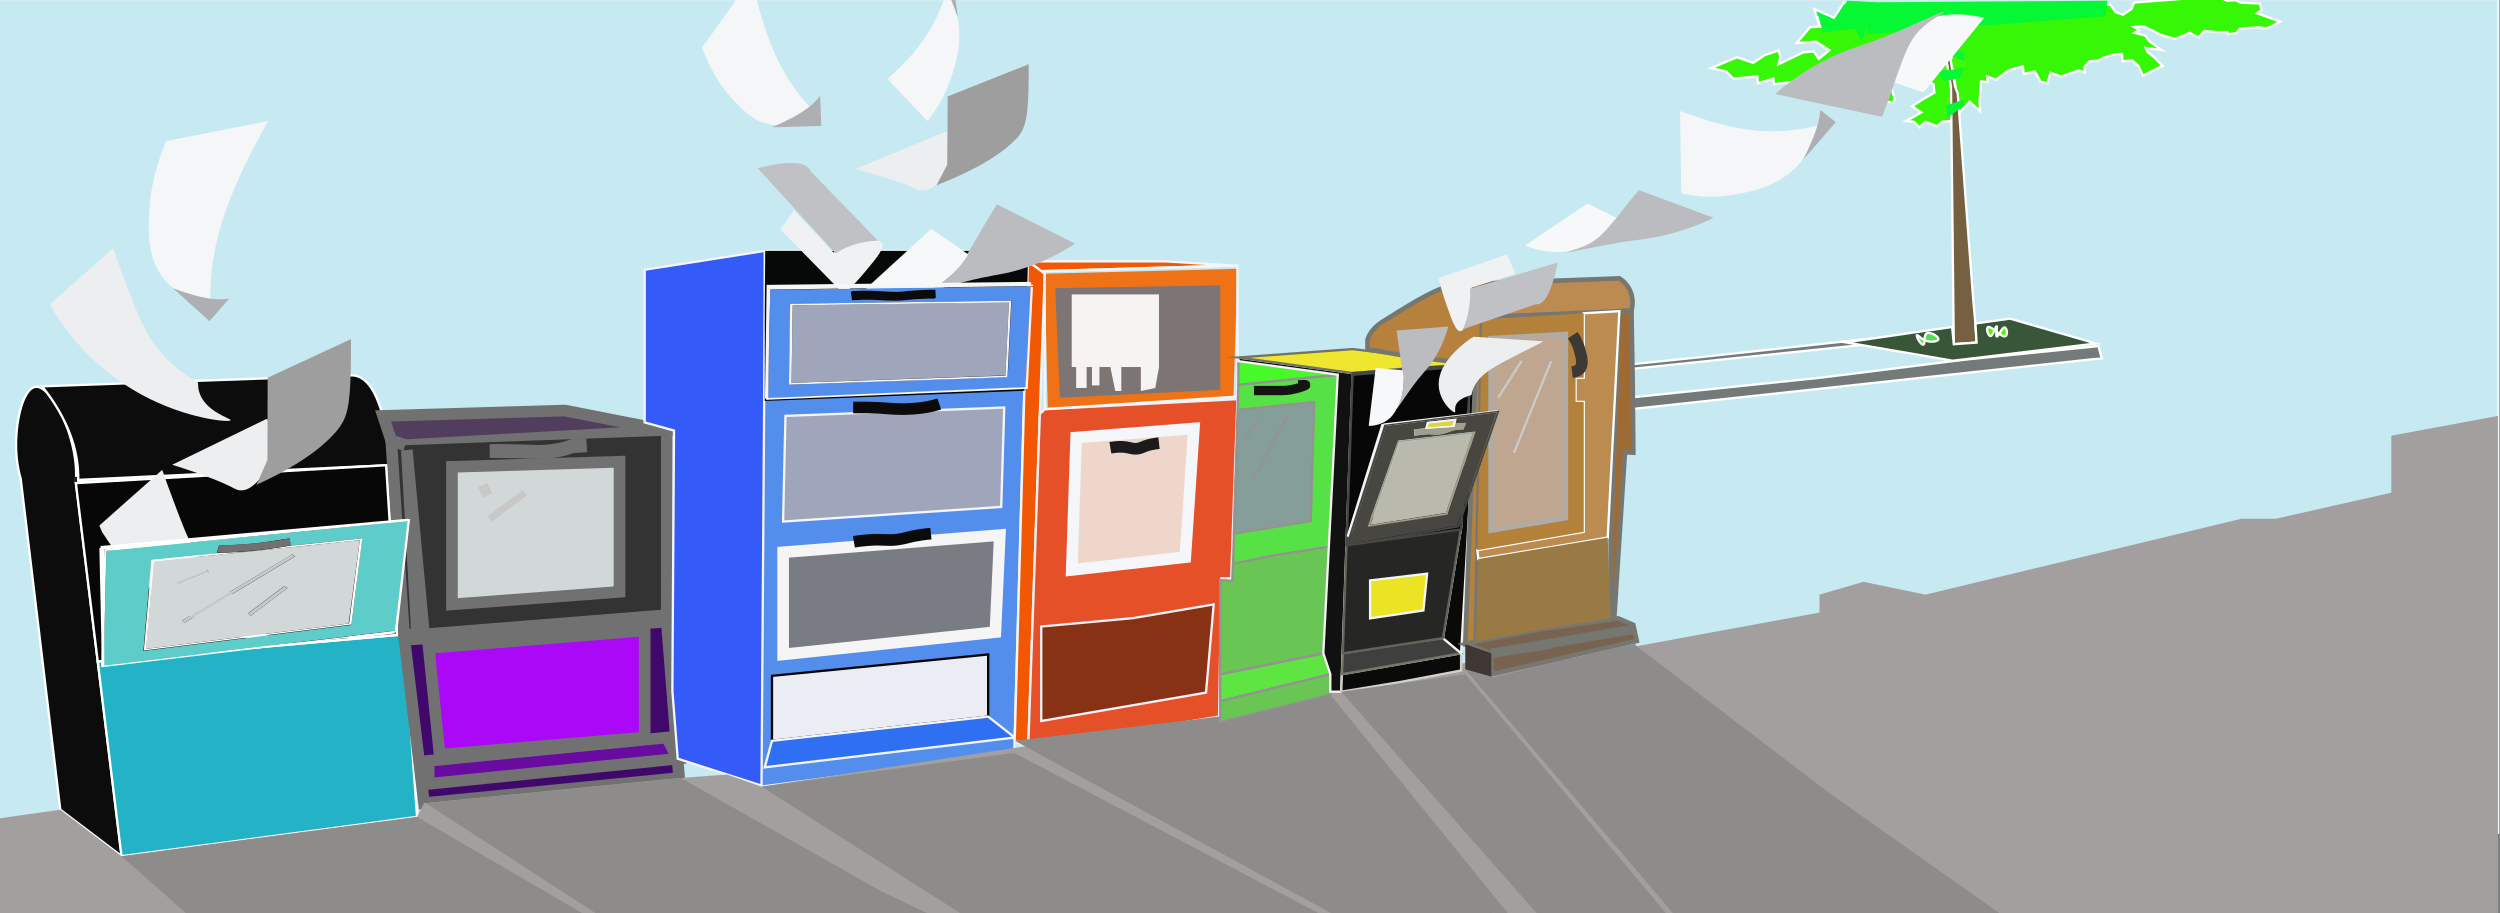 <?xml version="1.0" encoding="utf-8"?>
<!-- Generator: Adobe Illustrator 19.0.0, SVG Export Plug-In . SVG Version: 6.00 Build 0)  -->
<svg version="1.1" xmlns="http://www.w3.org/2000/svg" xmlns:xlink="http://www.w3.org/1999/xlink" x="0px" y="0px"
	 viewBox="528 -187.5 1074.2 392.5" style="enable-background:new 528 -187.5 1074.2 392.5;" xml:space="preserve">
<rect x="528" y="-187.5" width="1074.2" height="392.5" fill="#808080" stroke="none"/>
<style type="text/css">
	.st0{fill:#C7E9F1;stroke:#F5F7F7;stroke-miterlimit:10;}
	.st1{fill:#35F706;stroke:#FFFFFF;stroke-miterlimit:10;}
	.st2{fill:#42F906;}
	.st3{fill:none;}
	.st4{fill:#747A7A;stroke:#FFFFFF;stroke-miterlimit:10;}
	.st5{fill:#756041;stroke:#FFFFFF;stroke-miterlimit:10;}
	.st6{fill:#395638;stroke:#FFFFFF;stroke-miterlimit:10;}
	.st7{fill:#58DB52;stroke:#FFFFFF;stroke-miterlimit:10;}
	.st8{fill:#55F20C;stroke:#FFFFFF;stroke-miterlimit:10;}
	.st9{fill:#06F733;stroke:#FFFFFF;stroke-miterlimit:10;}
	.st10{fill:#06F733;}
	.st11{fill:#5ECCC9;stroke:#FFFFFF;stroke-miterlimit:10;}
	.st12{fill:none;stroke:#FFFFFF;stroke-miterlimit:10;}
	.st13{fill:#0C0C0C;stroke:#FFFFFF;stroke-miterlimit:10;}
	.st14{fill:none;stroke:#1C1C1C;stroke-miterlimit:10;}
	.st15{fill:#24B3C6;stroke:#FFFFFF;stroke-miterlimit:10;}
	.st16{fill:#D2D8D8;stroke:#FFFFFF;stroke-miterlimit:10;}
	.st17{fill:#D2D8D8;stroke:#717171;stroke-width:5;stroke-miterlimit:10;}
	.st18{fill:#513E5E;stroke:#717171;stroke-width:5;stroke-miterlimit:10;}
	.st19{fill:#333333;stroke:#717171;stroke-width:5;stroke-miterlimit:10;}
	.st20{fill:#41086B;stroke:#717171;stroke-width:5;stroke-miterlimit:10;}
	.st21{fill:#690AA0;stroke:#717171;stroke-width:5;stroke-miterlimit:10;}
	.st22{fill:#AB08F7;stroke:#717171;stroke-width:5;stroke-miterlimit:10;}
	.st23{fill:#D2D8D8;stroke:#717171;stroke-width:6;stroke-miterlimit:10;}
	.st24{fill:#F7F3F2;}
	.st25{fill:#345AF7;stroke:#F5F5F5;stroke-miterlimit:10;}
	.st26{fill:#548EED;stroke:#F5F5F5;stroke-miterlimit:10;}
	.st27{fill:#9FA6BC;stroke:#F5F5F5;stroke-miterlimit:10;}
	.st28{fill:#797C82;stroke:#F5F5F5;stroke-width:5;stroke-miterlimit:10;}
	.st29{fill:#070707;stroke:#0B0B0B;stroke-width:5;stroke-miterlimit:10;}
	.st30{fill:#EAEDF4;stroke:#050505;stroke-miterlimit:10;}
	.st31{fill:#2F70F2;stroke:#F5F5F5;stroke-miterlimit:10;}
	.st32{fill:#F25803;stroke:#F4F6F9;stroke-miterlimit:10;}
	.st33{fill:#EF7216;}
	.st34{fill:#E55028;stroke:#F0F0F7;stroke-miterlimit:10;}
	.st35{fill:#EFD6CA;stroke:#F4F6F9;stroke-width:5;stroke-miterlimit:10;}
	.st36{fill:#EFD6CA;stroke:#1B1B1C;stroke-width:5;stroke-miterlimit:10;}
	.st37{fill:#7C7574;}
	.st38{fill:#F7F5F5;}
	.st39{fill:#873215;stroke:#F0F0F7;stroke-miterlimit:10;}
	.st40{fill:none;stroke:#F4F6F9;stroke-miterlimit:10;}
	.st41{fill:#A39F9F;}
	.st42{fill:#8E8B8B;}
	.st43{fill:none;stroke:#C8C8C8;stroke-width:3;stroke-miterlimit:10;}
	.st44{fill:none;stroke:#C8C8C8;stroke-width:5;stroke-miterlimit:10;}
	.st45{fill:none;stroke:#C8C8C8;stroke-width:2;stroke-miterlimit:10;}
	.st46{fill:#56E247;stroke:#939390;stroke-miterlimit:10;}
	.st47{fill:#47F928;stroke:#939390;stroke-miterlimit:10;}
	.st48{fill:#5EE542;stroke:#939390;stroke-miterlimit:10;}
	.st49{fill:#6AC654;stroke:#939390;stroke-miterlimit:10;}
	.st50{fill:#859E99;stroke:#939390;stroke-miterlimit:10;}
	.st51{fill:none;stroke:#939390;stroke-miterlimit:10;}
	.st52{fill:none;stroke:#141411;stroke-width:4;stroke-miterlimit:10;}
	.st53{fill:#111111;stroke:#F4F4F2;stroke-miterlimit:10;}
	.st54{fill:#EFE630;stroke:#727265;stroke-miterlimit:10;}
	.st55{fill:#0A0A09;stroke:#D1D1C7;stroke-miterlimit:10;}
	.st56{fill:#3F3F3D;stroke:#777769;stroke-miterlimit:10;}
	.st57{fill:#0A0A09;stroke:#F4F4F2;stroke-miterlimit:10;}
	.st58{fill:#262624;stroke:#636359;stroke-miterlimit:10;}
	.st59{fill:#EAE424;stroke:#F4F4F2;stroke-miterlimit:10;}
	.st60{fill:#474640;stroke:#474743;stroke-miterlimit:10;}
	.st61{fill:#BAB9AE;stroke:#A09F8D;stroke-miterlimit:10;}
	.st62{fill:#BAB9AE;stroke:#A09F8D;stroke-width:4;stroke-miterlimit:10;}
	.st63{fill:#E0D438;stroke:#F4F4F2;stroke-miterlimit:10;}
	.st64{fill:none;stroke:#D1D1C7;stroke-miterlimit:10;}
	.st65{fill:none;stroke:#F9F9F7;stroke-width:2;stroke-miterlimit:10;}
	.st66{fill:#B5813C;stroke:#777771;stroke-width:2;stroke-miterlimit:10;}
	.st67{fill:#BC8B51;stroke:#777771;stroke-width:2;stroke-miterlimit:10;}
	.st68{fill:#A06B32;stroke:#777771;stroke-width:2;stroke-miterlimit:10;}
	.st69{fill:#776350;stroke:#777771;stroke-width:2;stroke-miterlimit:10;}
	.st70{fill:#776350;stroke:#777771;stroke-width:4;stroke-miterlimit:10;}
	.st71{fill:#BB8B50;stroke:#FFFFFF;stroke-miterlimit:10;}
	.st72{fill:#B4813B;}
	.st73{fill:#997A44;}
	.st74{fill:#3F3731;}
	.st75{fill:#BFA690;stroke:#AFABA7;stroke-width:2;stroke-miterlimit:10;}
	.st76{fill:none;stroke:#3D3935;stroke-width:5;stroke-miterlimit:10;}
	.st77{fill:none;stroke:#CCC9C6;stroke-miterlimit:10;}
	.st78{fill:#BFA690;stroke:#CCC9C6;stroke-miterlimit:10;}
	.st79{fill:#070808;}
	.st80{fill:#070707;stroke:#474743;stroke-miterlimit:10;}
	.st81{fill:#C4F0F7;stroke:#F5F7F7;stroke-miterlimit:10;}
	.st82{fill:none;stroke:#F5F7F7;stroke-miterlimit:10;}
	.st83{fill:#BABCBF;}
	.st84{fill:#F7F8F9;}
	.st85{fill:#EDEEEF;}
	.st86{fill:#F5F6F7;}
	.st87{fill:#ADAFB2;}
	.st88{enable-background:new    ;}
	.st89{clip-path:url(#SVGID_2_);}
	.st90{fill:#474640;}
	.st91{fill:#474743;}
	.st92{fill:#BAB9AE;}
	.st93{fill:#A09F8D;}
	.st94{fill:#E0D438;}
	.st95{fill:#F4F4F2;}
	.st96{fill:#070707;stroke:#FFFFFF;stroke-miterlimit:10;}
	.st97{fill:#9E9E9E;}
	.st98{clip-path:url(#SVGID_4_);}
	.st99{clip-path:url(#SVGID_6_);fill:#5ECCC9;}
	.st100{clip-path:url(#SVGID_6_);fill:#FFFFFF;}
	.st101{clip-path:url(#SVGID_6_);fill:#D2D8D8;}
	.st102{clip-path:url(#SVGID_6_);fill:#717171;}
	.st103{clip-path:url(#SVGID_6_);fill:#C8C8C8;}
	.st104{fill:#F0F1F2;}
	.st105{fill:#BFC1C4;}
	.st106{clip-path:url(#SVGID_8_);}
	.st107{fill:#548EED;}
	.st108{fill:#F5F5F5;}
	.st109{fill:#9FA6BC;}
	.st110{fill:#0B0B0B;}
</style>
<g id="Layer_1">
	<g id="Layer_1_1_">
		<g id="Layer_9">
			<rect x="506.7" y="-187.9" class="st0" width="1094.7" height="358.2"/>
		</g>
		<g id="Layer_3_1_">
			<polygon class="st1" points="1369.8,-139 1374.3,-143.8 1378.8,-139.7 1378.6,-144.2 1379.2,-152.5 1382.1,-152.2 1381.8,-154.7 
				1385.6,-153.2 1391.1,-157.3 1397.2,-159 1397.5,-155.7 1402.3,-156.8 1404.8,-152.4 1407.7,-151.7 1409.1,-156.2 1413.6,-154.6 
				1421.2,-157.3 1423.8,-156.3 1423.7,-158.8 1425.8,-161.2 1429.6,-161.5 1432.1,-162.8 1436.8,-164.2 1439.8,-164.3 1440,-161.2 
				1444.2,-161.5 1446.8,-159.2 1448.8,-155 1457.2,-159.2 1453.5,-163 1450.7,-165.2 1450,-166.9 1456.8,-166 1451.5,-169.8 
				1449.8,-172.2 1445.2,-173.4 1447.1,-174.5 1445,-175.9 1449,-176.2 1453.2,-174.2 1456.2,-172.6 1459.1,-171.7 1462.5,-170.8 
				1466.3,-172.2 1468.8,-173.4 1472.6,-171.4 1475.2,-174.2 1480.5,-173.7 1485.1,-173.7 1485.2,-172.8 1488.8,-173.2 
				1490.5,-175.2 1498.6,-175.8 1501.8,-175.3 1504.6,-176.5 1507.7,-178.2 1497.8,-181.8 1499.8,-183.2 1499,-186 1490.8,-186.3 
				1488.7,-187.4 1484.7,-187.2 1481.3,-189.2 1445,-186.4 1443.8,-183.6 1440.2,-181.2 1437,-182.3 1434.7,-185.6 1364.1,-180.2 
							"/>
			<polygon class="st1" points="1365.1,-168.2 1363,-169.6 1366.5,-148.8 1366.6,-135.5 1362.8,-135.3 1360.2,-133.3 1355.3,-135.2 
				1352.8,-132.8 1350.3,-135.2 1347,-135.5 1350.8,-137.6 1353.5,-139.2 1349.6,-141.8 1353.7,-144.5 1359.2,-147.7 1358.8,-151.3 
				1352,-154.4 1342.1,-154.5 1337,-152.7 1337.1,-150.5 1341,-148.6 1342.2,-145 1341.3,-143.3 1335.1,-144.6 1327.3,-147.2 
				1318.2,-145.7 1316,-143.2 1313.6,-146 1308.7,-145.4 1310.2,-148.5 1306.2,-148.8 1318.7,-151.9 1310.3,-155.3 1306,-152.2 
				1301.5,-150.2 1297.6,-152.2 1290.2,-151.3 1290,-153.7 1283.3,-151.7 1283.1,-154.7 1272.7,-153.7 1269.8,-156.8 1263.2,-158.2 
				1274.3,-162.9 1281.3,-160.5 1286.2,-163.8 1292.2,-165.8 1293,-163.2 1292.2,-159.9 1302.8,-165 1307.3,-165.4 1309.5,-162.2 
				1314,-165.9 1308.3,-169.6 1300,-169 1305.7,-175.8 1318.6,-176.7 1321.2,-176.9 1358.3,-179.8 1364.1,-180.2 			"/>
			<polygon class="st2" points="1368.1,-180.5 1370.1,-169.3 1368.5,-165.2 1360.1,-172.2 1359.6,-179.9 			"/>
			<path class="st2" d="M1364.2-145.7c6.7-0.5,7.6-0.6,7.6-0.6l-0.5,3.9l-8.1,4.5L1364.2-145.7z"/>
			<line class="st3" x1="1270.3" y1="-159" x2="1278.2" y2="-158.2"/>
			<polygon class="st2" points="1361,-160.6 1370.7,-163.2 1373.5,-159.2 1358.5,-156.5 			"/>
			<g id="Layer_2_1_">
				<polygon class="st4" points="982,-3.3 1390.8,-45.8 1394.8,-46.2 1393.2,-48.3 1326.8,-41.5 1257.3,-33.9 981.7,-5.6 				"/>
				<polygon class="st4" points="1070.6,5.4 1427.7,-33.2 1431.1,-33.4 1429.7,-38.8 1371.6,-32.9 1311,-25.3 1070.2,-0.2 				"/>
				<polygon class="st5" points="1367.5,-39.6 1366.3,-150.2 1363,-169.6 1365.1,-168.2 1368,-150.5 1369.2,-147.3 1375.8,-59.4 
					1376.8,-48.5 1377.3,-40.3 				"/>
				<polygon class="st6" points="1350.7,-44.7 1321.1,-40.4 1367,-32.5 1428.6,-39.9 1391.6,-50.6 1376.8,-48.5 1377.3,-40.3 
					1367.5,-39.6 1366.8,-47 				"/>
				<path class="st7" d="M1357.6-40.7c-3.6-0.1-5.4-3-5.9-2.8c-0.6,0.2,1.6,4.3,2.7,4.1s-0.2-4.4,1.8-5c1.7-0.5,5.3,1.8,4.6,2.9
					C1360.3-40.9,1358.8-40.6,1357.6-40.7z"/>
				<path class="st8" d="M1383.3-43.1c1.1,0,2.1-4.2,2.6-4.2s-0.6,4.4,0.1,4.4c0.7,0.1,2.2-4,3.3-3.9c1,0,1.6,3.4,0.3,3.8
					c-1.7,0.5-5.9-4.5-7.3-4C1381.2-46.6,1382.2-43.1,1383.3-43.1z"/>
			</g>
			<g id="Layer_4_1_">
			</g>
			<polyline class="st9" points="1308.8,-180.5 1309.8,-176.2 1307.6,-183.6 1316,-179.8 1320.3,-186.5 1329.6,-177.6 			"/>
			<polygon class="st10" points="1311.3,-173.7 1309.2,-181.3 1313.2,-180.5 1316.2,-179.2 1317.6,-181.3 1333.2,-176.2 			"/>
			<polygon class="st10" points="1330.3,-172.8 1330.3,-186.5 1433.5,-187.2 1432.8,-180.5 			"/>
			<polygon class="st10" points="1320.2,-185 1321.8,-187.2 1334,-186.5 1328,-169.6 			"/>
			<polygon class="st10" points="1364.1,-142.2 1371.8,-144.7 1372,-142.2 1364.8,-136.9 			"/>
			<polygon class="st10" points="1370.1,-153.9 1363,-152.7 1360.6,-156.9 1372,-158.2 			"/>
			<polygon class="st10" points="1360.6,-166.6 1372,-165.2 1372,-161.3 			"/>
		</g>
		<g id="Layer_6">
		</g>
		<g id="Layer_4">
		</g>
		<g id="Layer_2">
			<polygon class="st11" points="564.6,52.6 570,96.7 698.5,85.3 693.9,12.4 560.6,20.1 			"/>
			<polygon class="st12" points="580.2,180.4 560.6,19.9 696.5,13.1 707.2,163.5 			"/>
			<path class="st13" d="M553.9,160.4l26.4,20L570,96.7l-9.3-76l-0.1-0.8c0.1-1.8,0.2-4.1,0-6.9c-1.2-16.6-10.9-34.6-17.1-34.3
				c-6,0.3-9.7,17.5-8.3,30.8c0.4,3.5,1,6.5,1.7,8.7L553.9,160.4z"/>
			<line class="st14" x1="560.6" y1="19.9" x2="560.6" y2="17.4"/>
			<polygon class="st15" points="701.6,85.1 570,96.7 580.2,180.4 707.2,163.5 			"/>
			<polygon class="st16" points="586.8,29.2 591.5,87.4 681.1,78.7 678.2,23.3 			"/>
			<path class="st13" d="M696.1,12.3c-44.8,2.1-89.7,4.3-134.5,6.4c0-0.6,0-1.2,0-1.9c-0.2-10.7-3.9-23.7-15.5-38.3l132.3-4.7
				c0.5,0,1,0,1.4,0c11.7,1,15,26.8,15.9,36.8L696.1,12.3z"/>
			<path class="st17" d="M620.2,23.9c4.4,0.3,10,0.4,16.3,0c6-0.4,11.1-1.1,15.3-1.9"/>
		</g>
		<g id="Layer_3">
			<polygon class="st18" points="692.6,-8.8 696.1,1.8 702.1,3.8 814.5,-2.5 770.7,-11.1 			"/>
			<polyline class="st19" points="814.5,-0.3 814.5,76.8 710.2,85.1 702.8,5.9 707.2,85.1 701.6,85.1 696.1,1.8 702.1,3.8 			"/>
			<path class="st17" d="M811.1-0.3"/>
			<polygon class="st20" points="701.8,87.4 710.2,157.6 819.8,146.8 814.5,79.6 			"/>
			<polygon class="st21" points="712.2,149.3 819.2,138.5 814.5,129.4 712.2,139.4 			"/>
			<polygon class="st22" points="712.2,90.9 716.9,136.8 805,129.4 805,83.4 			"/>
			<polygon class="st17" points="722.2,13.1 794.2,10.9 794.2,66.8 722.2,72.2 			"/>
			<path class="st23" d="M738.4,6.3c1.2,0,3.1,0,5.4,0c12,0.1,15.7,0.8,21.5,0c2.1-0.3,5.2-0.8,8.7-2.1l6.1-0.4"/>
			<polygon class="st24" points="1014.8,-29.8 1018.2,-20.8 1013.9,-19.5 1009.8,-29.8 			"/>
		</g>
		<g id="Layer_5">
			<polygon class="st25" points="856.6,-79.7 805,-71.6 805,-8.8 805,-6 817.6,-2.5 816.9,109.4 819.2,138.5 856.6,150.5 			"/>
			<polygon class="st26" points="856.8,-79.7 969.8,-79.7 963.8,136 855.2,150.5 			"/>
			<polygon class="st27" points="865.5,-68.4 865.5,-21.9 958.4,-24.6 959.5,-68.4 			"/>
			<polygon class="st27" points="865.5,-8.8 864.5,35.4 864.5,36.6 958.2,30.3 959.5,-12.4 			"/>
			<polygon class="st28" points="864.5,49.8 864.5,93.7 955.7,84.1 957.6,42.4 			"/>
			<path class="st29" d="M897-70.6c1-0.1,2.5-0.1,4.3-0.2c8.5-0.1,9.4,1,15.5,0.8c4.6-0.2,6-0.9,13-1c1.3,0,2.3,0,3,0"/>
			<path class="st29" d="M894.6-12.4c1.4,0,3.4,0,6,0c8.3,0.1,9.4,0.7,15.5,0.7c6.1-0.1,9.8-0.8,11.7-1.2c1.6-0.4,2.9-0.7,3.8-1"/>
			<path class="st29" d="M894.9,45.3c1.2-0.2,3.2-0.5,5.7-0.7c7.3-0.6,8.4,0.4,13.3-0.3c3.6-0.5,4.2-1.2,9.8-2
				c1.8-0.3,3.3-0.4,4.3-0.5"/>
			<polygon class="st30" points="859.7,102.9 859.7,130.8 952.6,120.4 952.6,93.7 			"/>
			<polygon class="st31" points="856.6,142.2 964,129.4 952.6,120.4 859.7,130.8 			"/>
			<path class="st26" d="M1087.2,145.3"/>
		</g>
		<g id="Layer_7">
			<polygon class="st32" points="969.8,-75.2 1028.6,-75.2 1058,-73.4 975.4,-71 			"/>
			<polygon class="st33" points="976.9,-69.9 1059.7,-72 1058,-17 978.2,-11.7 			"/>
			<polyline class="st32" points="969.6,-73.4 969.5,-68.4 964,130.8 969.8,133.8 976.9,-69.9 969.8,-75.2 			"/>
			<polygon class="st34" points="976.9,-11.7 974.8,-9.6 969.8,133.8 1051.8,120.4 1052.8,61 1057,61 1059.7,-16 			"/>
			<polygon class="st35" points="990.4,0.5 988.5,57.4 1037.3,51.9 1041,-3.4 			"/>
			<path class="st36" d="M1005.1,4.9c1.2-0.2,3-0.5,5.2-0.4c3.3,0.2,3.9,1,6.2,0.8c2.2-0.2,2.4-1,5.9-1.8c1.5-0.3,2.7-0.5,3.6-0.6"
				/>
			<polygon class="st37" points="981.4,-63.7 983.4,-16.6 1052.3,-20 1052.3,-64.9 			"/>
			<path class="st34" d="M976.9-69.9"/>
			<polygon class="st24" points="1018.2,-29.8 1018.2,-19.5 1024.4,-20.8 1026,-29.8 			"/>
			<polygon class="st38" points="1005.1,-29.8 1007.2,-19.5 1009.8,-19.5 1009.8,-29.8 			"/>
			<rect x="997.2" y="-29.8" class="st24" width="3.2" height="7.9"/>
			<rect x="990.4" y="-29.8" class="st24" width="4.5" height="9"/>
			<polygon class="st24" points="1026,-29.8 990.4,-29.8 988.5,-29.8 988.5,-61 1026,-61 			"/>
			<polygon class="st39" points="975.4,81.7 975.4,122.3 1046.2,110.1 1049.5,72.2 1014.8,78.1 			"/>
			<polygon class="st40" points="976.9,-71 1059.7,-73.4 1059.7,-17.1 976.9,-11.7 			"/>
		</g>
		<g id="Layer_8">
			<polygon class="st41" points="527.2,164.2 553.9,160.4 580.2,180.4 707.2,163.5 710.2,157.6 819.8,146.8 840.4,145.3 
				855.2,150.5 1051.8,120.4 1058,112.3 1182.2,93.7 1195.6,96.7 1309.8,75.7 1309.8,68 1328.6,62.5 1355.3,68 1491.1,35.4 
				1505.8,35.4 1555.5,24.2 1555.5,-0.3 1601.3,-8.8 1601.3,206 527.2,206 			"/>
		</g>
		<g id="Layer_10">
			<polygon class="st42" points="580.2,180.4 609.2,206 755.2,206 780.2,206 707.2,163.5 			"/>
			<polygon class="st42" points="820.6,146.8 906.9,195.6 928.8,206 785.7,206 710.9,157.6 			"/>
			<polygon class="st42" points="855.2,150.5 942.4,206 1096.7,206 963.8,136 			"/>
			<polygon class="st42" points="1051.8,120.4 1171.7,206 1102.1,206 964,130.8 			"/>
		</g>
		<g id="Layer_11">
			<line class="st43" x1="753.5" y1="24.2" x2="738.4" y2="35.4"/>
			<line class="st44" x1="738.4" y1="22.1" x2="734.4" y2="24.2"/>
			<line class="st45" x1="665.8" y1="55.4" x2="651.9" y2="72.2"/>
			<line class="st45" x1="654.7" y1="36.6" x2="611.5" y2="75.8"/>
			<line class="st45" x1="624.1" y1="36.6" x2="611.5" y2="43.6"/>
		</g>
		<g id="Layer_12">
		</g>
		<g id="Layer_13">
			<polygon class="st46" points="1060.1,-22.2 1102.8,-26.5 1096.6,93.2 1052.3,102.2 1052.3,61.8 1057.6,62.2 			"/>
			<polygon class="st47" points="1060.1,-32.3 1102.8,-26.5 1060.1,-22.2 			"/>
			<polygon class="st48" points="1096.6,93.2 1099.6,102.2 1052.3,113.8 1052.3,102.2 			"/>
			<polygon class="st49" points="1052.3,122.7 1099.6,111 1099.6,102.2 1052.3,113.8 			"/>
			<polygon class="st49" points="1076,51 1099,47.4 1096.6,93.2 1052.3,102.2 1052.3,61.8 1057.6,62.2 1057.8,54.7 			"/>
			<polygon class="st50" points="1060.1,-11.4 1092.7,-14.8 1091.2,36.4 1058.2,41.8 			"/>
			<line class="st51" x1="1068.6" y1="-6.8" x2="1063.2" y2="1.1"/>
			<line class="st51" x1="1081.3" y1="-9" x2="1065.8" y2="19.5"/>
			<path class="st52" d="M1066.8-19.7c0.9,0,2.4,0,4.4,0c7.6,0,9,0.1,11.3-0.3c3.4-0.6,6.7-1.8,6.6-2.1c-0.1-0.3-1.8-0.1-3.3,0"/>
		</g>
		<g id="Layer_14">
			<polygon class="st53" points="1060.1,-33.9 1109.2,-27.2 1104.3,109.7 1099.6,109.7 1099.6,102.2 1096.6,93.2 1102.8,-26.5 
				1060.1,-32.3 			"/>
			<polygon class="st54" points="1132.2,-29.2 1162.1,-31 1109.2,-37.5 1060.1,-33.9 1109.2,-27.2 			"/>
			<polygon class="st55" points="1129.3,105.6 1155.8,100.6 1155.8,93.2 1104.6,102.2 1104.3,109.7 			"/>
			<polygon class="st56" points="1125.1,90 1148,86.7 1155.8,93.2 1104.6,102.2 1105,93.2 			"/>
			<polygon class="st57" points="1160,19.5 1155.8,93.2 1148,86.7 1155.8,39.2 1160,-30.9 1162.1,-31 			"/>
			<polygon class="st58" points="1106.6,46.1 1155.8,39.2 1148,86.7 1105,93.2 			"/>
			<polygon class="st59" points="1116.7,61.9 1116.7,78.2 1139.6,74.8 1141.2,59 			"/>
			<polygon class="st60" points="1108.2,1.1 1106.6,46.1 1155.8,39.2 1160,-30.9 1109.2,-27.2 			"/>
			<polygon class="st61" points="1116.7,-17.5 1113.3,33.9 1148,29.8 1150.5,-19.7 			"/>
			<path class="st62" d="M1124.8-21c1.2-0.3,3.1-0.6,5.3-0.6c3.8,0,4.4,1,7,0.6c2.7-0.4,3.1-1.6,6.3-2.1c1.6-0.2,3-0.1,3.9,0"/>
			<polygon class="st63" points="1129,-26.5 1129,-23.2 1141.2,-23.2 1141.2,-27.2 			"/>
			<line class="st64" x1="1191.1" y1="-21" x2="1178.2" y2="1.1"/>
			<line class="st65" x1="1181.8" y1="-23.2" x2="1175.2" y2="-14.8"/>
		</g>
		<g id="Layer_15">
			<path class="st66" d="M1157.6,89.3l4.5-120.2l-28.8-3.5l-17.7-3v-4.2c0.2-0.7,0.6-1.5,1.1-2.4c1.6-2.7,4-4.4,5.4-5.3
				c17.7-11.1,29.9-18.7,37.3-14.9c1.5,0.8,5.7,3.5,5.4,14l-2.7,139.5H1157.6z"/>
			<path class="st67" d="M1223.8-67.9c1,0.7,2.1,1.5,3,2.7c3.7,4.5,2.6,9.7,2.2,11.2l-64.2,2.8c0-0.7,0-1.4,0-2.1
				c-0.3-5.3-3.1-9.5-5.5-12.2L1223.8-67.9z"/>
			<polygon class="st68" points="1229.5,-25.2 1229.8,7 1226.2,6.8 1221.6,78.2 1220.1,78.2 1220.1,44 1223.8,-53.8 1229,-54 			"/>
			<polygon class="st69" points="1190.2,82.9 1162.1,88.1 1157.6,89.3 1168.8,93.2 1168.8,102.2 1231.3,87.9 1229.8,81 1223.3,78.2 
							"/>
			<polyline class="st70" points="1194.5,89.3 1168.8,93.2 1229.8,82.9 			"/>
			<g id="Layer_16">
				<polygon class="st71" points="1194.3,47.6 1218.8,43.5 1223.8,-53.8 1208.5,-52.9 1208.5,-25.2 1205,-25.2 1205,-24.3 
					1205,-14.8 1208.5,-14.8 1208.5,41 1162.8,48.9 1163.2,52.7 				"/>
				<polygon class="st72" points="1208.5,-51.2 1208.5,-25.2 1205,-25.2 1205,-14.8 1208.5,-14.8 1208.5,41 1162.8,48.9 
					1164.8,-50.2 1208.5,-52.9 				"/>
				<polyline class="st3" points="1222.8,-25.2 1220.1,44 1163.2,52.7 1164.8,-50.2 1223.8,-53.8 1222.8,-25.2 				"/>
				<polyline class="st73" points="1192.6,82.6 1220.1,78.2 1218.8,43.5 1163.2,52.7 1162.1,88.1 1192.6,82.6 1192.6,82.6 				"/>
				<polygon class="st74" points="1161.2,101.4 1168.8,103.5 1168.8,93.2 1157.6,89.3 1157.6,100.1 				"/>
				<polygon class="st75" points="1168.5,-42.2 1168.5,40.5 1200.8,35.1 1200.8,-44 				"/>
				<path class="st76" d="M1203.8-43.5c1.8,2.7,2.6,5.1,3,6.7c0.8,2.9,1.8,6.5-0.5,8.2c-0.9,0.7-2,0.9-2.8,1"/>
				<line class="st77" x1="1181.8" y1="-32.4" x2="1171.7" y2="-16.6"/>
				<line class="st77" x1="1194.5" y1="-32.3" x2="1178.5" y2="7.1"/>
				<path class="st78" d="M1099.6,109.7"/>
				<polygon class="st42" points="1171.7,206 1054.5,122.3 1099.6,111 1176.8,206 				"/>
			</g>
			<g id="Layer_17">
			</g>
		</g>
		<g id="Layer_18">
		</g>
		<g id="Layer_19">
			<path class="st42" d="M1186.5,206h44.9H1186.5z"/>
			<polyline class="st42" points="1235.2,206 1235.2,206 1235.2,206 1235.2,206 			"/>
			<polygon class="st42" points="1104.3,109.7 1189.3,206 1244.8,206 1157.6,102.2 			"/>
		</g>
		<g id="Layer_20">
			<polygon class="st42" points="1157.6,100.1 1247.8,206 1388.7,206 1314.1,153.3 1231.3,90.2 1230.5,89.1 1217.1,91.9 
				1169.8,103.5 			"/>
		</g>
		<polygon class="st79" points="856.6,-54.1 856.6,-15.2 968.2,-19.6 969.8,-79.7 856.8,-79.7 		"/>
	</g>
	<g id="Layer_10_1_">
	</g>
	<g id="Layer_6_1_">
	</g>
	<g id="Layer_3_2_">
		<polygon class="st80" points="1108.2,1.8 1106.6,46.8 1155.8,40 1160,-30.2 1109.2,-26.5 		"/>
	</g>
	<g id="Layer_4_2_">
		<polyline class="st81" points="1107.5,43.4 1122.8,-5.1 1171.7,-10.8 		"/>
		<line class="st82" x1="1122.1" y1="-5.3" x2="1107.1" y2="43"/>
	</g>
	<g id="Layer_15_1_">
		<path class="st83" d="M1128.2-12.1c0.3,0.2,2.8-3.9,6.3-8.7c4.7-6.5,6-7.1,8.7-10.9c2.2-3.2,5.1-8.2,7.1-15.5l-22.2,1.7
			c0,0.4,0.1,0.9,0.2,1.5c0.8,6.4,1.3,8.8,1.8,12.4c0.9,6.6,1.4,10,0.2,14.1C1129.6-14.3,1128.1-12.2,1128.2-12.1z"/>
		<path class="st84" d="M1128.3-12.1c-0.7,1.2-1.4,2.5-2.7,3.9c-3.4,3.3-7.6,3.7-9.5,3.7l3-24.9l11.6,1c0,0.2,0.1,0.6,0.1,1.1
			C1131.2-25.4,1131.8-18.5,1128.3-12.1z"/>
		<path class="st85" d="M1161.2-42.8c10,0.7,20.1,1.3,30.1,2c-0.5,0.2-1.2,0.6-2,1c0,0-4,2-7.6,3.8c-4.4,2.3-10,5.1-13.3,7.3
			c-3.2,2.1-7.4,5.7-8.1,10.9c-0.7,0.2-1.7,0.5-2.8,1c-6.1,2.6-3.6,6.4-4.4,6.5c-1,0.1-7.4-5.3-6.9-13s7.6-14.3,13.3-18.5
			L1161.2-42.8z"/>
		<path class="st86" d="M1309.8-133.7c-10.3,2.6-18.6,2.8-24.3,2.5c-13.4-0.7-25.3-4.9-33.6-7.9c-0.9-0.3-1.6-0.6-2-0.7l0.5,35.4
			c9.9,2.2,18.1,1.4,23,0.5c7.3-1.3,18.7-3.3,27.4-12.9c1.3-1.4,2.3-2.8,3.3-4.2c2.8-4.2,4.2-8.2,5-10.8L1309.8-133.7z"/>
		<path class="st87" d="M1316.8-135l-6.7-5.3c0,0.4,0,0.8-0.1,1.3c-0.2,2.1-0.6,4.3-1.7,7.4c-1.9,5.5-5,11.7-5.5,12.7L1316.8-135z"
			/>
		<path class="st84" d="M1349.9-176.3c2.3-1.3,4.8-2.7,8.6-3.7c9.5-2.6,18.3-0.8,22,0.2l-26,32l-22.6-7.7c0.1-0.3,0.3-0.9,0.6-1.5
			C1333.6-159.9,1337.9-169.5,1349.9-176.3z"/>
		<path class="st83" d="M1363.3-182.4c-0.4-0.4-8.7,3.7-19.6,8.3c-14.7,6.2-17.8,6.3-26.3,10c-7.1,3.1-16.7,8.3-26.7,17l45.9,9.8
			c0.2-0.5,0.5-1.2,0.9-2.1c3.6-9.1,4.4-12.6,6.3-17.7c3.5-9.5,5.3-14.3,10.8-19.1C1359-180,1363.6-182,1363.3-182.4z"/>
	</g>
	<g id="Layer_2_2_">
		<g>
			<g class="st88">
				<g>
					<defs>
						<polygon id="SVGID_1_" points="1106.2,47.2 1121,-7.5 1172.3,-11.1 1157.6,43.6 						"/>
					</defs>
					<clipPath id="SVGID_2_">
						<use xlink:href="#SVGID_1_"  style="overflow:visible;"/>
					</clipPath>
					<g class="st89">
						<g>
							<g>
								<g>
									<path class="st90" d="M1148.1-3.7l-2.8,0.2c0.5,0,0.9,0.1,1.3,0c0.2,0,0.5-0.1,0.8-0.1C1147.7-3.6,1147.8-3.7,1148.1-3.7
										 M1115.7,38.8l13.1-37l33.3-3.9l-11.9,35.5l-0.4,0.1L1115.7,38.8 M1140.5-3.5l0.7-2.7l12.7-1.4l-0.6,2.2
										c0.2,0,0.3-0.1,0.5-0.1c0.7-0.1,1.4-0.2,2.1-0.2s1.4-0.1,2-0.1l-1.2,2.8c-0.6,0-1.1,0-1.7,0c-0.5,0-1.1,0.1-1.6,0.2
										c-1.3,0.2-2,0.5-2.8,0.8c-0.9,0.4-1.9,0.8-3.5,1c-0.5,0.1-1,0.1-1.4,0.2c-0.9,0.1-1.6,0-2.2-0.1c-0.8-0.1-1.6-0.1-3.2,0
										c-2.3,0.2-4,0.5-4.6,0.7l-0.2-2.7C1136.3-2.9,1138.2-3.3,1140.5-3.5 M1171.1-10.3l-47.5,5.8l-6.2,19.6l-10,31.2l46.7-7.9
										L1171.1-10.3"/>
									<path class="st91" d="M1107.5,46.3l10-31.2l6.2-19.6l47.5-5.8l-17,48.7L1107.5,46.3 M1172.3-11.1L1122.8-5l-6.4,20.2
										l-10.2,32.1l48.7-8.2L1172.3-11.1"/>
									<polyline class="st92" points="1160.8,-1.2 1129.5,2.5 1116.8,38 1149.3,32.9 1160.8,-1.2 									"/>
									<path class="st93" d="M1116.8,38l12.5-35.5l31.3-3.7L1149.2,33L1116.8,38 M1162-2l-33.3,3.9l-13.1,37l34-5.2l0.4-0.1
										L1162-2"/>
									<path class="st93" d="M1155.8-5.7c-0.7,0-1.4,0.1-2.1,0.2c-0.2,0-0.3,0.1-0.5,0.1l-0.4,1.3l-4.9,0.3
										c-0.2,0-0.4,0.1-0.6,0.1c-0.3,0.1-0.6,0.1-0.8,0.1c-0.5,0-0.8,0-1.3,0l-4.9,0.3l0.1-0.3c-2.3,0.2-4.1,0.6-4.8,0.8l0.2,2.7
										c0.6-0.2,2.4-0.5,4.6-0.7c1.5-0.1,2.3,0,3.2,0c0.7,0.1,1.3,0.1,2.2,0.1c0.4,0,0.9-0.1,1.4-0.2c1.6-0.3,2.6-0.7,3.5-1
										c0.8-0.3,1.6-0.6,2.8-0.8c0.5-0.1,1-0.1,1.6-0.2c0.5,0,1.1-0.1,1.7,0l1.2-2.8C1157.2-5.8,1156.6-5.8,1155.8-5.7"/>
									<polyline class="st94" points="1152.7,-6.8 1141.8,-5.6 1141.5,-3.9 1152.2,-4.7 1152.7,-6.8 									"/>
									<path class="st95" d="M1141.5-3.9l0.4-1.6l10.8-1.2l-0.6,2.1L1141.5-3.9 M1153.8-7.6l-12.7,1.4l-0.7,2.7l-0.1,0.3l4.9-0.3
										l2.8-0.2L1153-4l0.4-1.3L1153.8-7.6"/>
								</g>
							</g>
						</g>
					</g>
				</g>
			</g>
		</g>
	</g>
	<g id="Layer_5_1_">
	</g>
	<g id="Layer_7_1_">
		<polygon class="st96" points="564.6,52.6 570,96.7 698.5,85.3 693.9,12.4 560.6,20.1 		"/>
	</g>
	<g id="Layer_13_1_">
		<path class="st85" d="M602,12.2c14.7,4.6,22.4,7.9,26.7,10.2c0.5,0.2,1.3,0.7,2.4,0.8c6.4,0.6,12.4-9.7,16.2-17.8l-0.8-10.2
			l-4-2.7L602,12.2z"/>
		<path class="st97" d="M643-25l-0.2-0.1l36-16.7c0,2.6,0,4.8,0,6.3c-0.1,20-1.1,25.9-4.5,31c-0.6,0.8-1,1.3-1.5,2
			c-4,4.8-13,13.5-34.6,23.3l4.7-10.6L643-25z"/>
		<path class="st85" d="M549.6-56.9c9-8,18-16,27-23.9c0.3,0.7,0.6,1.8,1.1,3.1c0,0,2.2,6.2,4.3,11.7c2.6,6.9,5.9,15.6,9.1,21.4
			c3.2,5.7,9.3,14,22,21.5c0,0.8,0,2.2,0.4,3.7c2.3,8.8,14,11.7,13.6,12.5c-0.4,1-19-0.5-38.4-11.1s-31.2-25.5-37.9-36.2L549.6-56.9
			z"/>
		<path class="st86" d="M618.4-58.1c-0.3-12.5,1.9-23,3.9-30.3c4.7-17.1,13.3-33.1,19.4-44.4c0.6-1.1,1.1-2.1,1.5-2.7l-43.8,8.6
			c-5.5,13-6.9,23.3-7.2,29.3c-0.5,9-1.3,23,8,31.9c1.3,1.3,2.8,2.4,4.2,3.2c4.4,2.6,8.9,3.5,11.9,3.9L618.4-58.1z"/>
		<path class="st87" d="M618-49.5l8.5-9.7c-0.5,0.1-1,0.1-1.5,0.2c-2.5,0.2-5.1,0.2-8.6-0.5c-6.3-1.2-13-3.7-14.1-4.2L618-49.5z"/>
		<path class="st85" d="M570.7,38.3c9-8,18-16,27-23.9c0.3,0.7,0.6,1.8,1.1,3.1c0,0,2.2,6.2,4.3,11.7c2.6,6.9,5.9,15.6,9.1,21.4
			c3.2,5.7,9.3,14,22,21.5c0,0.8,0,2.2,0.4,3.7c2.3,8.8,14,11.7,13.6,12.5c-0.4,1-19-0.5-38.4-11.1S578.5,51.7,571.8,41L570.7,38.3z
			"/>
	</g>
	<g id="Layer_8_1_">
		<g>
			<g class="st88">
				<defs>
					<polygon id="SVGID_3_" class="st88" points="562.2,99.9 563.5,40.3 708.7,35.2 707.5,94.8 					"/>
				</defs>
				<clipPath id="SVGID_4_">
					<use xlink:href="#SVGID_3_"  style="overflow:visible;"/>
				</clipPath>
				<g class="st98">
					<g>
						<g>
							<g>
								<g>
									<defs>
										<polyline id="SVGID_5_" points="562.2,99.9 573.9,43.3 708.7,35.2 697.1,91.7 562.2,99.9 										"/>
									</defs>
									<clipPath id="SVGID_6_">
										<use xlink:href="#SVGID_5_"  style="overflow:visible;"/>
									</clipPath>
									<path class="st99" d="M652.5,43.8l0.3,3.1c0,0-0.1,0-0.1,0l0,0.1c-0.1,0-0.1,0-0.2,0l31.1-3.2L679,80.9l-0.2,0l0,0.2
										l-0.5,0l-88.7,11.1l3.4-38.9l0.2,0l0-0.2l0.5,0l27.4-2.8l1-3.3c0,0,0.1,0,0.1,0l0.1-0.2c0.9,0,2.1,0,3.3,0
										c1.3,0,2.7-0.1,4.2-0.2c2.4-0.2,5.1-0.4,7.9-0.6C643,45.3,647.9,44.6,652.5,43.8 M703.2,36.3L573.7,49.1l-0.5,20.9
										l-0.7,28.4l125.3-14.9L703.2,36.3"/>
									<path class="st100" d="M572.5,98.5l0.7-28.4l0.5-20.9l129.4-12.9l-5.4,47.3L572.5,98.5 M704.2,35.5l-0.6,0L573.3,48.5
										l-0.5,0l0,0.2l-0.6,21.4l-0.7,29.1l127.2-15.2L704.2,35.5"/>
									<path class="st101" d="M635.8,77l-1.4-0.8l15.8-11.9l1.4,0.8L635.8,77 M603.8,62.8l13.2-5.4l0.7,1.1l-13.2,5.4L603.8,62.8
										 M606.3,79.1l47.3-28.4l1.1,0.9L607.4,80L606.3,79.1 M682.6,44.6L594,53.7l-3.3,37.6l87.1-10.9L682.6,44.6"/>
									<path class="st100" d="M682.6,44.6L682.6,44.6L678,80.4l-87.2,10.9l0,0l3.3-37.6L682.6,44.6 M683.7,43.8L652.6,47l-0.8,0.1
										c-4.5,0.8-9.3,1.5-14.3,2c-3,0.3-5.8,0.6-8.2,0.7c-0.1,0-0.3,0-0.4,0c0,0,0,0-0.1,0c-0.1,0-0.2,0-0.3,0c-0.1,0-0.2,0-0.2,0
										c0,0-0.1,0-0.1,0c-1.7,0.1-3.3,0.2-4.7,0.2l-2.4,0.2l-27.4,2.8l-0.5,0l0,0.2L589.8,92l88.7-11.1l0.3,0l0.2,0L683.7,43.8"/>
									<path class="st102" d="M652.5,43.8c-4.6,0.9-9.5,1.5-14.8,2.1c-2.9,0.3-5.6,0.5-7.9,0.6c-1.5,0.1-3,0.2-4.2,0.2
										c-1.3,0-2.4,0.1-3.3,0l-0.1,0.2l-0.9,3.1c0.6,0,1.4,0,2.2-0.1c1.4,0,3-0.1,4.7-0.2c0,0,0.1,0,0.1,0c0.1,0,0.2,0,0.2,0
										c0.1,0,0.2,0,0.3,0c0,0,0,0,0.1,0c0.1,0,0.2,0,0.4,0c2.5-0.2,5.3-0.4,8.2-0.7c5.1-0.5,9.8-1.2,14.3-2
										c0.4-0.1,0.6-0.1,1-0.2c0,0,0.1,0,0.1,0L652.5,43.8"/>
									<polyline class="st103" points="616.9,57.4 603.8,62.8 604.4,63.8 617.6,58.4 616.9,57.4 									"/>
									<polyline class="st103" points="653.5,50.7 606.3,79.1 607.4,80 654.6,51.6 653.5,50.7 									"/>
									<polyline class="st103" points="650.3,64.3 634.5,76.2 635.8,77 651.6,65.1 650.3,64.3 									"/>
								</g>
							</g>
						</g>
					</g>
				</g>
			</g>
		</g>
	</g>
	<g id="Layer_14_1_">
		<path class="st83" d="M924.7-61.8c0.2,0.5,7.7-2,17.3-4.5c13-3.3,15.4-2.9,22.9-5c6.3-1.8,15.1-5,25-11.5l-33.5-16.9
			c-0.3,0.4-0.7,1.1-1.2,1.9c-5,7.9-6.5,11.1-9.2,15.5c-5,8.3-7.6,12.5-13.1,16.1C928.7-63.2,924.6-62.1,924.7-61.8z"/>
		<path class="st84" d="M924.9-61.7c-2.1,0.8-4.4,1.7-7.6,2.1c-8,0.9-14.5-2.3-17.2-3.9l28.1-25.7l15.8,11c-0.2,0.3-0.5,0.8-0.8,1.3
			C941.6-74.4,935.9-66.1,924.9-61.7z"/>
		<path class="st104" d="M890.7-61c2.3-2.3,5.5-5.5,8.9-9.6c5.2-6.2,8.8-10.5,7.3-12.6c-0.9-1.3-3.6-1.2-6-1
			c-6.4,0.4-12.2,3.6-14.8,5.2l-17-18.1l-5.8,8.2L890.7-61z"/>
		<path class="st105" d="M903.9-85.5l-27.5-28.3c-0.1-0.4-0.3-0.8-0.6-1.1c-3.8-5.2-19.2-1.1-22.2-0.3L887-78.6
			c0.8-0.5,1.6-1,2.5-1.5c6.4-3.3,12.3-3.9,15.9-4L903.9-85.5z"/>
		<path class="st85" d="M895.5-114.9c14.3,3.9,21.8,6.6,26,8.5c0.4,0.2,1.2,0.6,2.4,0.7c6.3,0.5,12.1-8.1,15.8-14.8L939-129
			l-3.8-2.3L895.5-114.9z"/>
		<path class="st97" d="M935.2-145.9L935-146l35-13.9c0,2.2,0,4,0,5.2c-0.1,16.6-1.1,21.6-4.4,25.8c-0.5,0.7-1,1.1-1.5,1.6
			c-3.9,4-12.7,11.2-33.7,19.4l4.6-8.8L935.2-145.9z"/>
		<path class="st86" d="M877.6-139.9c-6.8-6.7-11.2-13.7-13.9-18.9c-6.4-12.1-9.9-25.9-12.3-35.5c-0.3-1-0.5-1.8-0.6-2.4l-21.1,29.6
			c3.7,10.3,8.4,16.8,11.4,20.3c4.5,5.2,11.5,13.4,21.7,13.1c1.5-0.1,2.9-0.3,4.2-0.6c4-1,7.1-3.1,9.1-4.6L877.6-139.9z"/>
		<path class="st87" d="M880.9-133.4l-0.5-12.9c-0.3,0.4-0.6,0.8-1,1.2c-1.7,1.9-3.6,3.6-6.6,5.6c-5.4,3.5-12,6.2-13.1,6.7
			L880.9-133.4z"/>
		<path class="st104" d="M1146.1-68c0.7,2.9,1.8,6.9,3.4,11.4c2.4,6.9,4.1,11.7,6.1,11.4c1.3-0.2,2.1-2.4,2.9-4.4
			c2.1-5.4,2-11.4,1.8-14.3l18.8-6l-3.6-8.3L1146.1-68z"/>
		<path class="st105" d="M1158.2-46.6l29.8-10.2c0.3,0.1,0.7,0.1,1,0c5-0.9,7.8-15.2,8.3-17.9l-37.7,11.3c0.1,0.9,0.1,1.8,0.1,2.7
			c-0.1,6.6-1.8,11.7-3.1,14.7L1158.2-46.6z"/>
		<path class="st86" d="M935.2-192.2c-2.7,8.5-5.8,14.5-8.1,18.3c-5.5,9-12,15.1-16.7,19.3c-0.5,0.4-0.9,0.8-1.1,1l17.2,18.1
			c4.8-5.8,7.6-11.9,9.1-15.8c2.2-5.8,5.6-14.8,4.3-25.9c-0.2-1.6-0.4-3.1-0.8-4.5c-0.9-4.1-2.3-7.2-3.3-9.1L935.2-192.2z"/>
		<path class="st87" d="M937.2-197.8l-5.1,1.9c0.2,0.2,0.4,0.5,0.6,0.7c0.9,1.2,1.8,2.7,2.9,5c1.9,4.2,3.7,9.6,4,10.5L937.2-197.8z"
			/>
	</g>
	<g id="Layer_11_1_">
		<g>
			<g class="st88">
				<g>
					<defs>
						<polygon id="SVGID_7_" points="857.1,-15.7 857.8,-63.7 971.9,-65.2 971.2,-17.2 						"/>
					</defs>
					<clipPath id="SVGID_8_">
						<use xlink:href="#SVGID_7_"  style="overflow:visible;"/>
					</clipPath>
					<g class="st106">
						<g>
							<g>
								<g>
									<path class="st107" d="M867.1-22.2l0.5-34.8l95-1.3L961-25.5h-0.5L867.1-22.2 M912.5-62c0.4,0,0.9,0,1.3,0
										c1.8-0.1,3.1-0.2,4.4-0.4c2-0.2,4.4-0.4,8.6-0.5h3l-0.1,3.7h-3c-4,0.1-6,0.3-8.1,0.5c-1.4,0.1-2.9,0.3-4.8,0.4
										c-0.5,0-1.1,0-1.5,0c-2.2,0-3.8-0.1-5.4-0.2c-1.9-0.1-4-0.3-7.6-0.2c-0.3,0-0.6,0-1,0c-0.8,0-1.5,0.1-2.2,0.1
										c-0.8,0-1.5,0.1-2,0.1l-0.5-3.6c0.6-0.1,1.4-0.1,2.3-0.1c0.6,0,1.3-0.1,2.1-0.1h0.1c0.4,0,0.7,0,1.1,0
										c3.9-0.1,6.1,0.1,8.1,0.3C909.2-62.1,910.5-62,912.5-62 M970.9-64.5L859-63l-0.5,18.5L858-16.4L968.6-21L970.9-64.5"/>
									<path class="st108" d="M858.1-16.5l0.4-28.1l0.5-18.5l111.9-1.5l-2.2,43.4L858.1-16.5 M971.9-65.2l-114,1.5l-0.5,19.2
										L857-15.7l112.6-4.7L971.9-65.2"/>
									<polyline class="st109" points="961.5,-57.6 868.6,-56.3 868.1,-23 960,-26.2 961.5,-57.6 									"/>
									<path class="st108" d="M868.1-23l0.5-33.3l92.9-1.2L960-26.1L868.1-23 M962.5-58.3l-95,1.3L867-22.2l93.4-3.2h0.5
										L962.5-58.3"/>
									<path class="st110" d="M929.9-63h-3c-4.3,0.1-6.6,0.3-8.6,0.5c-1.4,0.1-2.7,0.3-4.4,0.4c-0.5,0-0.9,0-1.3,0
										c-2,0-3.3-0.1-4.9-0.2c-2-0.1-4.2-0.3-8.1-0.3c-0.4,0-0.7,0-1.1,0h-0.1c-0.8,0-1.5,0.1-2.1,0.1c-0.9,0-1.7,0.1-2.3,0.1
										l0.5,3.6c0.5,0,1.2-0.1,2-0.1c0.7,0,1.4-0.1,2.2-0.1c0.3,0,0.7,0,1,0c3.6,0,5.6,0.1,7.6,0.2c1.6,0.1,3.2,0.2,5.4,0.2
										c0.5,0,1,0,1.5,0c2-0.1,3.4-0.2,4.8-0.4c2-0.2,4.1-0.4,8.1-0.5h3L929.9-63"/>
								</g>
							</g>
						</g>
					</g>
				</g>
			</g>
		</g>
	</g>
	<g id="Layer_12_1_">
		<line class="st82" x1="858" y1="-64" x2="971.1" y2="-65.3"/>
		<polyline class="st82" points="970.9,-65.9 857.9,-64.6 857.2,-16.3 		"/>
	</g>
</g>
<g id="Layer_3_3_">
	<path class="st12" d="M697.6,84.2c-6.6,0.8-13.2,1.6-19.9,2.3"/>
	<polyline class="st12" points="571.2,47.6 703.2,35.9 572.2,48.2 572.3,98.7 571.2,48 	"/>
	<path class="st12" d="M283.9,359.5"/>
</g>
<g id="Layer_2_3_">
	<path class="st84" d="M1207.1-80.7c-2,0.6-4.2,1.2-7.3,1.4c-7.7,0.6-13.8-1.6-16.5-2.7l26.9-18.1l15.1,7.7
		c-0.2,0.2-0.4,0.5-0.8,0.9C1223.1-89.6,1217.6-83.7,1207.1-80.7z"/>
	<path class="st83" d="M1201.7-79.2c0.2,0.3,7.4-1.4,16.7-3.1c12.5-2.4,14.8-2,22-3.5c6.1-1.3,14.4-3.5,23.9-8.1l-32.1-11.9
		c-0.3,0.3-0.7,0.8-1.1,1.3c-4.8,5.6-6.2,7.8-8.8,10.9c-4.8,5.8-7.3,8.8-12.6,11.4C1205.5-80.3,1201.5-79.5,1201.7-79.2z"/>
</g>
</svg>
